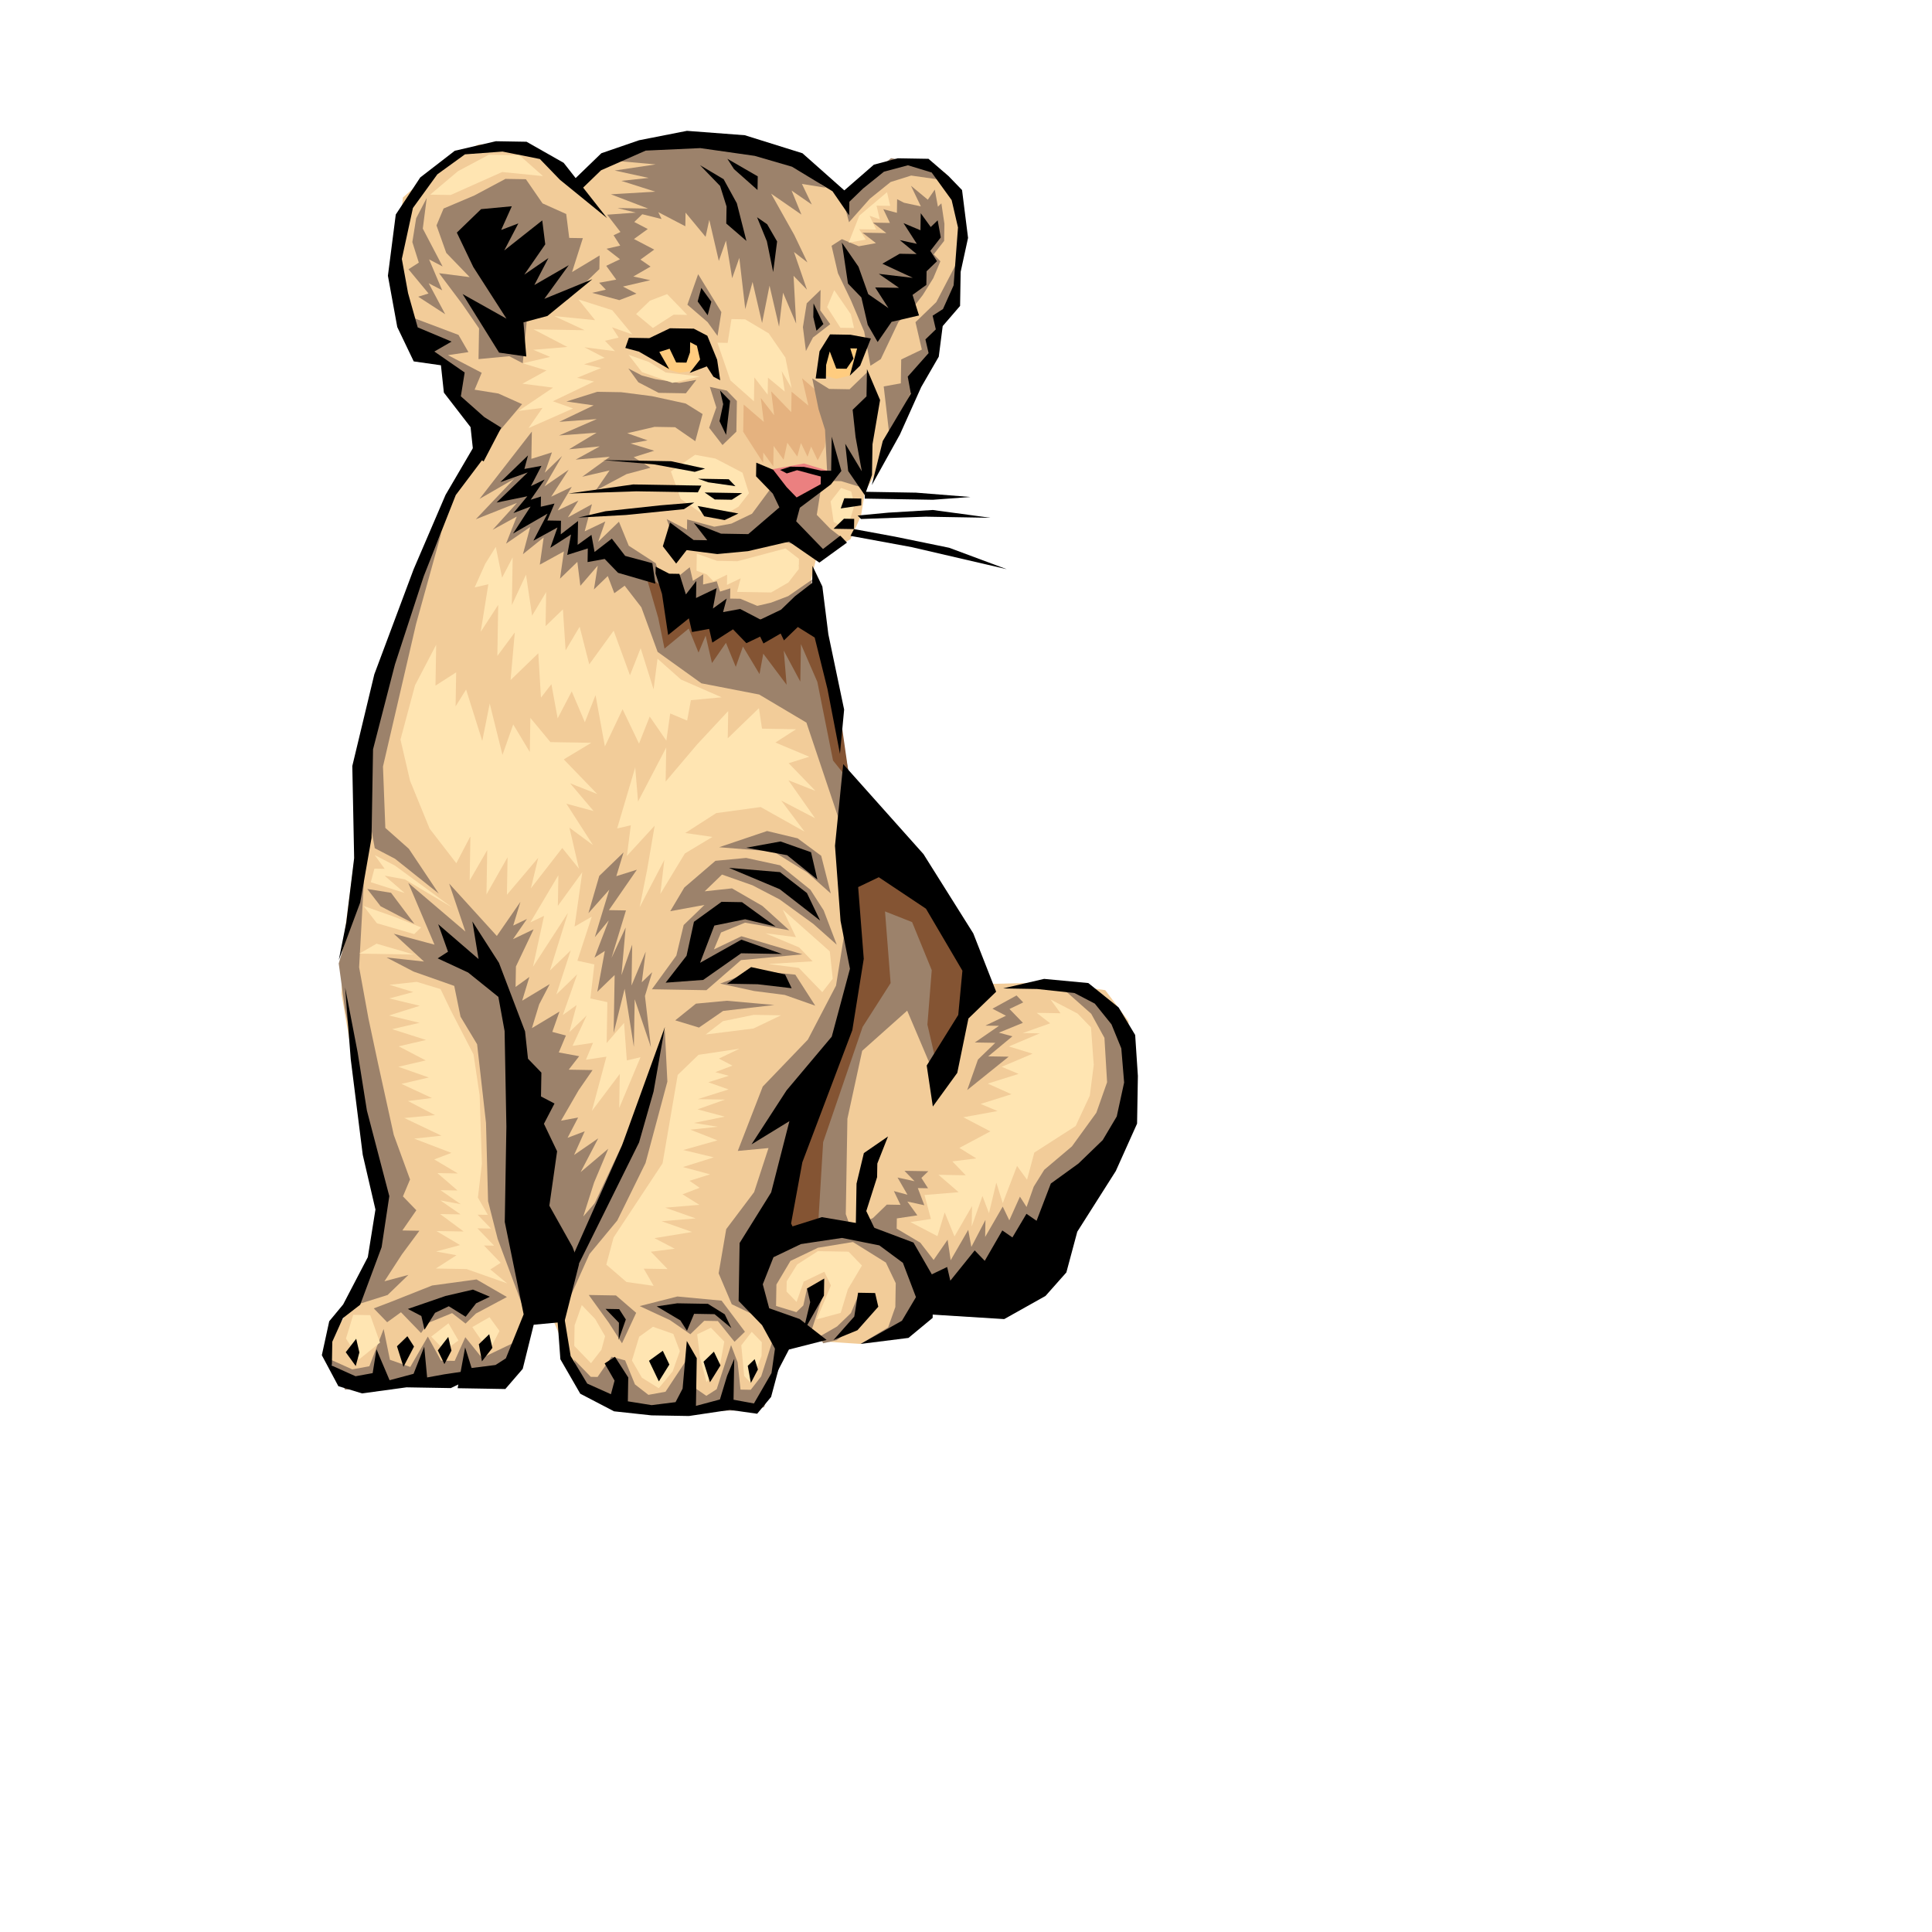 <?xml version="1.0" encoding="UTF-8" standalone="no"?>
<svg
   xmlns:dc="http://purl.org/dc/elements/1.1/"
   xmlns:cc="http://creativecommons.org/ns#"
   xmlns:rdf="http://www.w3.org/1999/02/22-rdf-syntax-ns#"
   xmlns:svg="http://www.w3.org/2000/svg"
   xmlns="http://www.w3.org/2000/svg"
   xmlns:sodipodi="http://sodipodi.sourceforge.net/DTD/sodipodi-0.dtd"
   xmlns:inkscape="http://www.inkscape.org/namespaces/inkscape"
   width="15cm"
   height="15cm"
   id="svg2"
   version="1.1"
   inkscape:version="0.48.2 r9819"
   sodipodi:docname="lion.svg">
  <defs
     id="defs288" />
  <sodipodi:namedview
     pagecolor="#ffffff"
     bordercolor="#666666"
     borderopacity="1"
     objecttolerance="10"
     gridtolerance="10"
     guidetolerance="10"
     inkscape:pageopacity="0"
     inkscape:pageshadow="2"
     inkscape:window-width="1360"
     inkscape:window-height="747"
     id="namedview286"
     showgrid="false"
     inkscape:zoom="1.2559055"
     inkscape:cx="234.21474"
     inkscape:cy="313.31746"
     inkscape:window-x="-4"
     inkscape:window-y="-4"
     inkscape:window-maximized="1"
     inkscape:current-layer="svg2" />
  <g
     transform="matrix(1,0.017,-0.017,1,100.611,34.677)"
     id="g4">
    <polygon
       points="118,5 135,12 149,21 156,13 165,9 177,13 183,28 180,50 164,91 155,107 154,114 151,121 141,127 139,136 155,206 157,251 126,342 133,357 128,376 83,376 75,368 67,350 61,350 53,369 4,369 2,361 5,354 12,342 16,321 4,257 4,244 7,218 9,179 26,127 43,93 32,77 30,70 24,67 16,49 17,35 18,23 30,12 40,7 53,7 62,12 69,18 82,8 99,3 "
       id="polygon6"
       style="fill:#f2cc99" />
    <polygon
       points="133,78 133,84 127,78 128,85 124,80 125,87 119,82 119,90 125,99 125,96 128,100 128,94 131,98 132,93 135,97 136,93 138,97 139,94 141,98 143,94 144,85 142,79 136,74 138,82 "
       id="polygon8"
       style="fill:#e5b27f" />
    <polygon
       points="144,101 143,105 135,110 127,101 132,100 137,99 "
       id="polygon10"
       style="fill:#eb8080" />
    <polygon
       points="126,349 137,356 158,357 183,342 212,332 235,288 235,261 228,252 212,250 188,251 178,229 157,248 139,296 "
       id="polygon12"
       style="fill:#f2cc99" />
    <g
       id="g14"
       style="fill:#9c826b">
      <polygon
         points="57,281 63,325 71,338 81,315 76,321 79,311 83,301 75,308 80,298 73,303 76,296 71,298 74,292 69,293 74,284 78,278 71,278 74,274 68,273 70,268 66,267 68,261 60,266 62,259 65,253 57,258 59,251 55,254 55,248 60,237 54,240 58,234 54,236 56,229 48,241 48,250 "
         id="polygon16" />
      <polygon
         points="85,362 89,363 92,370 96,373 101,372 108,361 110,371 113,373 116,371 120,358 122,363 123,371 126,371 129,367 132,357 135,361 130,376 127,377 94,378 84,376 76,371 74,363 79,368 81,368 "
         id="polygon18" />
      <polygon
         points="236,270 235,287 225,304 205,332 177,343 171,352 158,357 166,352 168,346 168,339 165,333 155,327 155,323 161,320 165,316 169,316 167,312 171,313 168,308 173,309 170,306 177,306 175,308 177,311 174,311 176,316 171,315 174,319 168,320 168,323 175,327 179,332 183,326 184,332 189,323 190,328 194,320 194,325 199,316 201,320 204,313 206,316 208,310 211,305 219,298 226,288 229,279 228,266 224,259 217,253 212,250 219,251 228,258 "
         id="polygon20" />
      <polygon
         points="141,268 128,282 121,301 130,300 126,313 118,324 116,337 120,346 133,352 133,340 137,333 145,329 156,327 153,319 153,291 157,271 170,259 178,277 193,250 174,216 151,205 151,238 149,252 "
         id="polygon22" />
      <polygon
         points="108,164 125,167 139,175 150,206 152,191 141,140 121,148 100,136 78,127 90,142 95,155 "
         id="polygon24" />
      <polygon
         points="32,69 42,74 40,79 47,80 54,83 45,94 34,81 32,73 24,66 21,58 35,63 38,68 "
         id="polygon26" />
      <polygon
         points="59,24 54,17 48,17 39,22 30,26 28,31 31,39 38,46 29,45 36,54 41,61 41,70 50,69 54,71 55,58 67,52 76,43 76,39 68,44 71,34 67,34 66,27 "
         id="polygon28" />
      <polygon
         points="144,104 148,104 155,106 154,86 157,77 155,72 150,77 144,77 139,74 141,83 143,89 "
         id="polygon30" />
      <polygon
         points="111,62 112,55 105,44 102,53 108,58 "
         id="polygon32" />
      <polygon
         points="139,62 137,66 136,59 137,52 141,48 141,54 144,58 "
         id="polygon34" />
      <polygon
         points="108,132 108,135 112,134 113,137 116,136 116,139 119,139 124,141 128,140 133,138 140,133 139,140 126,146 104,144 98,135 104,130 105,134 "
         id="polygon36" />
      <polygon
         points="111,118 116,117 122,114 127,107 135,111 142,107 141,114 145,118 149,121 145,125 140,124 127,121 113,125 100,124 97,116 103,119 103,116 "
         id="polygon38" />
      <polygon
         points="153,31 160,31 156,28 161,28 159,24 163,25 163,21 165,22 170,23 167,17 172,21 174,18 175,23 176,22 177,28 177,33 174,37 176,39 174,44 171,49 168,53 164,57 159,68 156,70 154,60 150,51 146,43 144,35 147,33 152,35 157,34 "
         id="polygon40" />
      <polygon
         points="100,76 105,75 102,79 94,79 88,76 85,72 89,74 93,75 "
         id="polygon42" />
      <polygon
         points="82,225 78,239 82,234 78,245 81,243 79,255 84,250 84,267 87,254 90,271 90,257 95,271 93,256 95,249 92,252 93,243 89,253 89,241 86,250 87,236 83,245 87,231 82,231 90,219 84,221 86,214 79,221 76,232 "
         id="polygon44" />
    </g>
    <g
       id="g46"
       style="fill:#ffcc7f">
      <polygon
         points="106,72 108,66 105,63 100,62 93,68 96,72 100,73 "
         id="polygon48" />
      <polygon
         points="146,74 150,73 154,64 149,62 144,64 142,68 142,73 "
         id="polygon50" />
    </g>
    <g
       id="g52"
       style="fill:#9c826b">
      <polygon
         points="41,117 53,112 46,120 53,116 50,124 57,119 55,127 61,122 60,130 67,126 66,134 71,129 72,136 77,130 76,137 80,133 82,138 86,135 96,135 94,129 86,124 83,117 77,123 79,117 73,120 75,112 68,116 71,111 65,114 69,107 63,110 68,102 61,107 66,98 61,103 63,97 57,99 57,91 42,111 52,105 "
         id="polygon54" />
      <polygon
         points="75,83 65,88 76,87 65,92 76,91 68,96 77,95 70,99 80,98 72,104 80,102 76,108 85,103 92,101 87,98 93,96 86,94 91,93 85,91 93,89 99,89 105,93 107,85 102,82 92,80 83,79 76,79 67,82 "
         id="polygon56" />
      <polygon
         points="113,94 117,90 117,81 114,78 109,77 111,83 109,89 "
         id="polygon58" />
      <polygon
         points="136,129 134,130 130,128 124,129 122,128 127,126 134,127 "
         id="polygon60" />
      <polygon
         points="82,36 78,37 82,40 78,42 81,46 76,47 78,49 74,50 82,52 87,50 83,48 91,46 86,45 91,42 88,40 92,37 86,34 90,31 86,29 89,26 78,27 82,32 80,33 "
         id="polygon62" />
      <polygon
         points="90,25 81,25 94,28 93,26 101,30 101,26 107,33 108,28 111,40 113,34 115,45 117,39 119,54 121,46 124,58 126,47 129,59 130,49 134,58 133,44 137,48 133,37 137,40 133,32 126,20 135,26 132,19 138,23 135,17 142,18 132,11 116,6 94,6 78,11 92,12 80,14 90,16 82,17 92,20 79,21 "
         id="polygon64" />
      <polygon
         points="115,220 110,225 118,224 127,229 135,236 122,234 115,237 113,242 121,238 139,243 121,245 111,254 95,254 102,244 104,235 110,229 100,231 104,224 113,216 122,215 132,217 141,224 145,230 149,240 142,234 132,227 124,223 "
         id="polygon66" />
      <polygon
         points="143,258 134,255 125,254 115,252 125,248 137,249 "
         id="polygon68" />
      <polygon
         points="147,225 144,214 137,209 128,207 114,212 130,213 140,219 "
         id="polygon70" />
      <polygon
         points="131,258 116,260 109,265 102,263 108,258 117,257 "
         id="polygon72" />
      <polygon
         points="23,224 31,242 19,239 28,247 17,246 25,250 37,254 39,263 44,271 47,294 48,317 51,328 60,351 60,323 53,262 47,246 51,241 35,224 40,238 "
         id="polygon74" />
      <polygon
         points="18,355 20,364 26,366 31,357 35,364 39,364 42,357 47,363 53,360 59,357 54,369 7,373 2,364 9,367 14,366 "
         id="polygon76" />
      <polygon
         points="18,341 23,333 28,326 23,326 27,320 23,316 25,311 20,298 15,277 12,264 9,249 10,223 3,248 5,261 15,307 17,326 11,343 7,349 19,345 25,339 "
         id="polygon78" />
      <polygon
         points="18,227 11,226 15,231 25,236 "
         id="polygon80" />
      <polygon
         points="23,214 16,208 15,190 24,148 31,121 24,137 14,170 8,189 13,214 19,217 32,227 "
         id="polygon82" />
      <polygon
         points="193,263 197,263 190,268 196,268 191,273 188,282 200,272 194,272 201,266 197,265 204,262 200,258 204,256 202,254 195,258 199,260 "
         id="polygon84" />
    </g>
    <g
       id="g86"
       style="fill:#845433">
      <polygon
         points="189,246 187,262 179,275 176,263 177,247 171,233 163,230 165,251 157,264 146,298 145,321 133,326 143,285 154,260 153,240 151,213 165,212 179,225 "
         id="polygon88" />
      <polygon
         points="104,148 107,155 109,150 111,158 115,152 118,159 120,153 125,161 126,155 133,164 132,154 137,163 137,152 142,163 147,186 152,192 148,167 141,143 124,145 105,143 91,132 95,145 97,154 "
         id="polygon90" />
    </g>
    <g
       id="g92"
       style="fill:#9c826b">
      <polygon
         points="20,44 23,42 21,36 22,29 25,23 24,32 30,43 26,41 30,50 26,48 31,57 23,52 26,51 "
         id="polygon94" />
      <polygon
         points="161,16 167,14 175,15 173,11 161,9 147,21 149,28 155,21 "
         id="polygon96" />
      <polygon
         points="171,65 165,68 165,75 160,76 162,91 171,71 180,51 181,39 175,51 169,57 "
         id="polygon98" />
      <polygon
         points="142,341 147,342 143,355 133,350 132,346 139,348 141,346 "
         id="polygon100" />
      <polygon
         points="157,343 160,349 151,356 147,357 146,355 151,352 155,348 "
         id="polygon102" />
      <polygon
         points="86,322 78,332 72,346 73,331 91,291 99,266 100,281 94,305 "
         id="polygon104" />
      <polygon
         points="54,345 45,350 42,353 38,350 31,353 29,356 23,350 19,353 15,349 20,347 32,342 45,340 "
         id="polygon106" />
      <polygon
         points="88,358 84,352 78,344 86,344 92,349 "
         id="polygon108" />
      <polygon
         points="124,354 121,357 116,351 112,351 108,355 102,351 93,347 104,344 117,345 "
         id="polygon110" />
    </g>
    <g
       id="g112"
       style="fill:#000000">
      <polygon
         points="113,29 119,34 116,23 112,16 105,12 111,18 113,24 "
         id="polygon114" />
      <polygon
         points="128,34 125,29 122,27 125,34 127,43 "
         id="polygon116" />
      <polygon
         points="113,10 115,13 122,19 122,15 "
         id="polygon118" />
    </g>
    <g
       id="g120"
       style="fill:#ffe5b2">
      <polygon
         points="98,183 90,199 89,189 84,207 88,206 87,215 95,206 93,219 91,230 98,216 97,226 104,214 112,209 104,208 113,202 126,200 139,207 132,198 142,203 134,192 142,195 134,187 140,185 130,181 136,177 126,177 125,171 116,180 116,172 107,182 98,193 "
         id="polygon122" />
      <polygon
         points="59,235 63,233 60,248 70,232 65,249 71,243 67,256 73,250 69,262 73,259 71,267 76,262 72,271 78,270 76,275 82,274 78,290 86,279 86,289 92,274 88,275 87,264 82,270 82,258 77,257 78,247 73,246 77,233 72,236 74,220 67,230 67,221 "
         id="polygon124" />
      <polygon
         points="145,254 138,247 129,246 142,245 138,241 128,237 137,238 133,230 147,242 148,250 "
         id="polygon126" />
      <polygon
         points="111,267 125,265 133,261 125,261 116,263 "
         id="polygon128" />
      <polygon
         points="99,305 92,316 85,327 83,335 89,340 97,341 94,336 101,336 96,331 103,330 97,327 108,325 99,322 109,321 100,318 110,317 105,314 110,312 107,310 113,308 105,306 114,303 105,301 115,298 107,295 115,294 108,293 117,291 109,289 117,286 109,286 118,283 112,281 118,279 114,278 119,276 115,274 121,271 109,273 103,279 "
         id="polygon130" />
      <polygon
         points="76,347 80,351 83,356 82,360 79,364 74,359 74,353 "
         id="polygon132" />
      <polygon
         points="103,355 105,360 103,366 99,371 94,368 91,363 93,356 97,353 "
         id="polygon134" />
      <polygon
         points="117,363 113,369 111,362 110,355 114,353 118,357 "
         id="polygon136" />
      <polygon
         points="126,369 129,361 129,357 126,354 123,358 124,367 "
         id="polygon138" />
      <polygon
         points="23,194 29,208 37,218 41,210 41,223 46,214 46,227 52,216 52,227 61,216 59,225 68,213 73,219 70,207 77,212 69,200 77,202 70,194 78,197 68,187 76,182 64,182 58,175 58,185 53,177 50,186 46,171 44,182 39,167 36,172 36,162 30,166 30,154 24,166 20,182 "
         id="polygon140" />
      <polygon
         points="43,150 48,142 48,157 53,150 52,164 60,156 61,169 64,165 66,175 70,167 74,176 77,168 80,183 85,172 90,182 93,174 98,181 99,173 104,175 105,169 114,168 102,163 95,157 94,166 90,154 87,162 82,149 75,159 72,148 68,155 67,143 62,148 62,138 58,145 56,133 52,142 52,128 49,134 47,125 44,130 41,137 45,136 "
         id="polygon142" />
      <polygon
         points="22,223 16,222 22,227 12,224 13,220 16,220 13,216 19,219 36,231 "
         id="polygon144" />
      <polygon
         points="27,237 19,234 10,231 14,236 25,239 "
         id="polygon146" />
      <polygon
         points="13,245 9,245 14,242 25,245 "
         id="polygon148" />
      <polygon
         points="25,256 18,258 27,260 18,263 27,265 19,267 29,270 21,272 29,276 21,278 30,281 22,283 31,287 24,288 32,292 23,293 34,298 26,299 37,303 32,305 39,309 33,309 39,314 34,314 40,318 34,317 40,321 34,321 41,326 33,326 40,330 33,332 39,333 33,337 42,337 54,341 49,337 52,335 47,330 50,330 45,325 49,325 45,321 48,321 45,316 46,306 45,286 43,274 36,261 33,255 26,253 18,254 "
         id="polygon150" />
      <polygon
         points="17,359 11,364 7,358 9,351 14,351 "
         id="polygon152" />
      <polygon
         points="49,361 44,354 49,351 52,355 "
         id="polygon154" />
      <polygon
         points="36,361 32,357 37,353 40,358 "
         id="polygon156" />
      <polygon
         points="158,334 154,341 152,348 145,350 149,340 147,336 141,339 139,345 136,342 136,339 139,334 145,330 154,330 "
         id="polygon158" />
      <polygon
         points="220,259 224,263 225,274 224,283 220,292 208,300 206,308 203,304 199,315 197,309 195,318 193,313 190,322 190,316 185,325 182,318 180,325 172,321 178,320 176,313 186,312 180,307 188,307 184,303 191,302 186,299 195,294 187,290 197,288 192,286 201,283 194,280 203,277 198,275 207,271 200,269 209,265 204,265 212,262 208,259 215,259 212,255 "
         id="polygon160" />
      <polygon
         points="111,134 115,132 115,135 119,133 118,137 123,137 128,137 133,134 136,130 136,127 132,124 118,128 112,128 106,126 106,126 106,126 106,126 106,131 109,132 "
         id="polygon162" />
      <polygon
         points="105,97 111,98 119,102 121,108 118,112 113,115 107,114 101,110 98,102 "
         id="polygon164" />
      <polygon
         points="150,118 152,111 151,107 148,106 145,110 146,116 "
         id="polygon166" />
      <polygon
         points="63,57 72,61 57,61 67,66 57,67 62,69 54,71 61,73 54,77 63,78 53,85 60,84 56,90 69,84 63,82 75,76 70,75 77,72 72,71 78,69 72,66 81,67 78,64 82,63 80,60 86,62 80,55 70,52 75,58 "
         id="polygon168" />
      <polygon
         points="102,56 98,56 92,60 87,56 91,52 96,50 "
         id="polygon170" />
      <polygon
         points="106,74 96,73 91,70 85,68 89,73 98,76 "
         id="polygon172" />
      <polygon
         points="115,75 122,81 122,74 126,79 126,74 131,78 130,72 133,77 131,68 126,61 119,57 115,57 114,64 111,64 "
         id="polygon174" />
      <polygon
         points="151,59 150,55 145,48 143,53 147,59 "
         id="polygon176" />
      <polygon
         points="52,10 59,16 47,15 32,22 26,22 34,15 43,10 "
         id="polygon178" />
      <polygon
         points="154,33 152,30 157,30 155,26 158,27 157,23 161,23 160,19 152,26 149,34 "
         id="polygon180" />
    </g>
    <g
       id="g182"
       style="fill:#000000">
      <polygon
         points="105,117 113,120 121,120 130,112 128,108 123,103 123,99 128,101 132,106 135,109 142,105 142,101 145,101 145,91 148,101 145,105 136,112 135,116 143,124 148,120 150,122 142,128 133,122 121,125 112,126 103,125 100,129 96,124 98,117 105,122 109,122 "
         id="polygon184" />
      <polygon
         points="149,115 146,118 152,118 152,115 "
         id="polygon186" />
      <polygon
         points="149,109 148,112 154,111 154,109 "
         id="polygon188" />
      <polygon
         points="118,114 106,112 108,115 114,116 "
         id="polygon190" />
      <polygon
         points="119,108 108,108 111,110 116,110 "
         id="polygon192" />
      <polygon
         points="115,104 106,104 109,105 117,106 "
         id="polygon194" />
      <polygon
         points="39,43 49,58 36,51 47,68 55,69 54,59 61,57 74,46 60,52 67,42 57,48 61,40 54,45 60,36 59,29 48,38 52,30 47,32 50,25 41,26 34,33 "
         id="polygon196" />
      <polygon
         points="161,53 157,47 164,47 158,43 168,44 159,40 164,37 169,37 164,33 169,34 165,28 170,30 170,25 173,29 175,27 176,32 173,36 175,39 172,42 172,46 168,49 170,55 162,57 158,63 155,58 153,50 149,46 147,34 152,41 155,49 "
         id="polygon198" />
      <polygon
         points="157,102 155,108 150,101 149,93 154,101 152,91 151,83 155,79 155,71 159,80 157,93 "
         id="polygon200" />
      <polygon
         points="112,87 113,82 112,78 115,81 114,91 "
         id="polygon202" />
      <polygon
         points="47,9 36,10 28,16 21,26 18,41 20,51 23,61 33,65 28,68 37,74 36,81 43,87 48,90 43,100 40,98 39,90 31,80 30,72 22,71 17,61 14,46 16,28 23,17 33,9 45,6 54,6 65,12 78,28 64,17 58,11 "
         id="polygon204" />
      <polygon
         points="101,2 118,3 135,8 149,20 149,26 144,19 132,12 121,9 105,7 89,8 76,14 70,20 67,18 76,9 87,5 "
         id="polygon206" />
      <polygon
         points="47,112 56,110 52,115 57,113 52,121 62,115 58,123 65,119 63,125 69,121 68,127 74,125 74,129 79,128 83,132 94,135 93,129 85,127 81,122 76,126 75,121 71,124 71,117 66,121 66,117 62,117 64,112 60,113 60,110 57,111 61,105 57,107 60,101 55,102 56,98 48,106 56,103 "
         id="polygon208" />
      <polygon
         points="106,139 112,136 111,142 115,139 114,143 119,142 125,145 131,142 135,138 140,134 140,129 143,135 145,149 150,171 149,184 145,165 141,150 136,147 132,151 131,149 126,152 125,150 121,152 117,148 111,152 110,148 105,149 104,145 98,150 96,138 94,132 94,130 98,132 101,132 103,138 106,134 "
         id="polygon210" />
      <polygon
         points="12,163 6,190 7,217 5,236 3,247 9,230 12,211 12,185 18,160 26,134 35,110 43,99 41,94 32,110 23,132 "
         id="polygon212" />
      <polygon
         points="52,267 53,295 53,323 59,350 54,363 51,365 44,366 42,360 40,372 54,372 59,366 62,353 71,352 75,335 73,330 66,318 68,302 64,294 67,288 63,286 63,279 59,275 58,267 56,262 50,247 42,235 44,246 32,236 35,244 32,246 41,250 50,257 "
         id="polygon214" />
      <polygon
         points="173,327 179,337 179,349 172,355 158,357 170,350 174,343 170,333 163,328 152,326 134,329 134,324 146,320 159,322 "
         id="polygon216" />
      <polygon
         points="191,329 194,332 199,323 202,325 206,318 209,320 213,309 221,303 228,296 232,289 234,279 233,269 230,262 225,256 219,253 208,252 198,252 210,249 223,250 232,257 237,265 238,277 238,291 232,305 221,323 218,335 212,342 200,349 178,348 173,339 183,334 184,338 "
         id="polygon218" />
      <polygon
         points="156,323 162,324 159,318 162,308 162,304 165,296 158,301 156,310 "
         id="polygon220" />
      <polygon
         points="115,228 121,228 131,235 122,233 113,235 109,246 121,239 133,243 121,243 110,251 99,252 105,244 107,234 "
         id="polygon222" />
      <polygon
         points="136,253 126,252 117,252 124,247 134,249 "
         id="polygon224" />
      <polygon
         points="140,225 132,219 117,218 117,218 117,218 117,218 132,224 144,233 "
         id="polygon226" />
      <polygon
         points="141,213 132,210 122,212 134,214 143,221 "
         id="polygon228" />
      <polygon
         points="86,378 97,379 108,379 120,377 128,378 132,373 135,361 133,358 132,366 127,375 121,374 121,362 119,367 117,374 110,376 110,362 107,357 106,371 104,375 97,376 90,375 90,368 86,362 83,364 86,369 85,373 78,370 73,362 71,351 69,352 70,363 76,373 "
         id="polygon230" />
      <polygon
         points="102,364 100,360 96,363 99,369 "
         id="polygon232" />
      <polygon
         points="117,364 115,360 112,363 114,369 "
         id="polygon234" />
      <polygon
         points="128,365 127,362 125,364 126,369 "
         id="polygon236" />
      <polygon
         points="15,320 13,334 6,348 2,353 0,363 5,372 12,374 25,372 38,372 44,369 42,367 36,368 31,369 30,360 27,368 20,370 16,361 15,368 10,369 3,366 3,359 6,352 11,348 17,331 19,316 12,291 9,274 5,255 7,276 11,304 "
         id="polygon238" />
      <polygon
         points="11,362 10,358 7,362 10,366 "
         id="polygon240" />
      <polygon
         points="27,360 25,357 22,360 24,366 "
         id="polygon242" />
      <polygon
         points="38,361 37,357 34,361 36,365 "
         id="polygon244" />
      <polygon
         points="50,360 49,356 46,359 47,364 "
         id="polygon246" />
      <polygon
         points="139,102 143,103 142,101 137,100 133,100 130,101 132,102 135,101 "
         id="polygon248" />
      <polygon
         points="109,52 106,48 105,52 108,56 "
         id="polygon250" />
      <polygon
         points="142,58 141,56 139,52 139,56 140,60 "
         id="polygon252" />
      <polygon
         points="33,350 37,348 42,351 45,347 49,345 44,343 36,345 25,349 29,351 30,355 "
         id="polygon254" />
      <polygon
         points="109,349 115,349 120,353 118,349 113,346 104,346 98,347 105,351 107,354 "
         id="polygon256" />
      <polygon
         points="89,351 87,348 83,348 87,352 87,357 "
         id="polygon258" />
      <polygon
         points="186,108 175,109 155,109 155,107 163,107 170,107 "
         id="polygon260" />
      <polygon
         points="192,114 173,114 154,115 153,114 162,113 175,112 "
         id="polygon262" />
      <polygon
         points="197,129 169,123 151,120 152,118 164,120 180,123 "
         id="polygon264" />
      <polygon
         points="106,108 88,108 68,109 87,106 107,106 "
         id="polygon266" />
      <polygon
         points="71,116 85,115 102,113 105,111 95,112 79,114 "
         id="polygon268" />
      <polygon
         points="78,99 93,100 105,102 108,101 98,99 87,99 "
         id="polygon270" />
      <polygon
         points="104,60 108,62 111,69 112,75 110,74 108,71 103,73 106,69 105,65 103,64 103,67 102,70 99,70 97,66 94,67 97,72 88,67 84,66 85,63 91,63 97,60 "
         id="polygon272" />
      <polygon
         points="150,61 156,62 153,70 150,73 152,65 150,65 151,68 149,71 146,71 144,66 143,70 143,74 140,74 141,66 144,61 "
         id="polygon274" />
      <polygon
         points="172,9 178,14 182,18 184,32 182,42 182,52 177,58 176,67 171,76 165,90 157,105 160,92 164,85 168,78 167,73 173,66 172,62 175,59 174,55 177,53 180,46 181,29 179,21 173,13 166,11 159,13 153,18 148,23 146,20 156,11 163,9 "
         id="polygon276" />
      <polygon
         points="153,247 148,267 135,283 125,299 136,292 131,313 122,328 122,345 129,352 133,359 133,367 137,359 148,356 140,350 131,347 129,340 132,332 140,328 137,322 140,304 154,265 157,244 155,223 161,220 175,229 186,247 185,260 176,275 178,287 185,277 188,261 196,253 189,236 174,213 150,187 148,211 150,233 "
         id="polygon278" />
      <polygon
         points="141,354 147,343 147,338 142,341 143,345 "
         id="polygon280" />
      <polygon
         points="157,353 163,346 162,342 157,342 156,349 150,356 "
         id="polygon282" />
      <polygon
         points="73,339 73,333 87,300 99,265 96,284 92,299 "
         id="polygon284" />
    </g>
  </g>
</svg>
